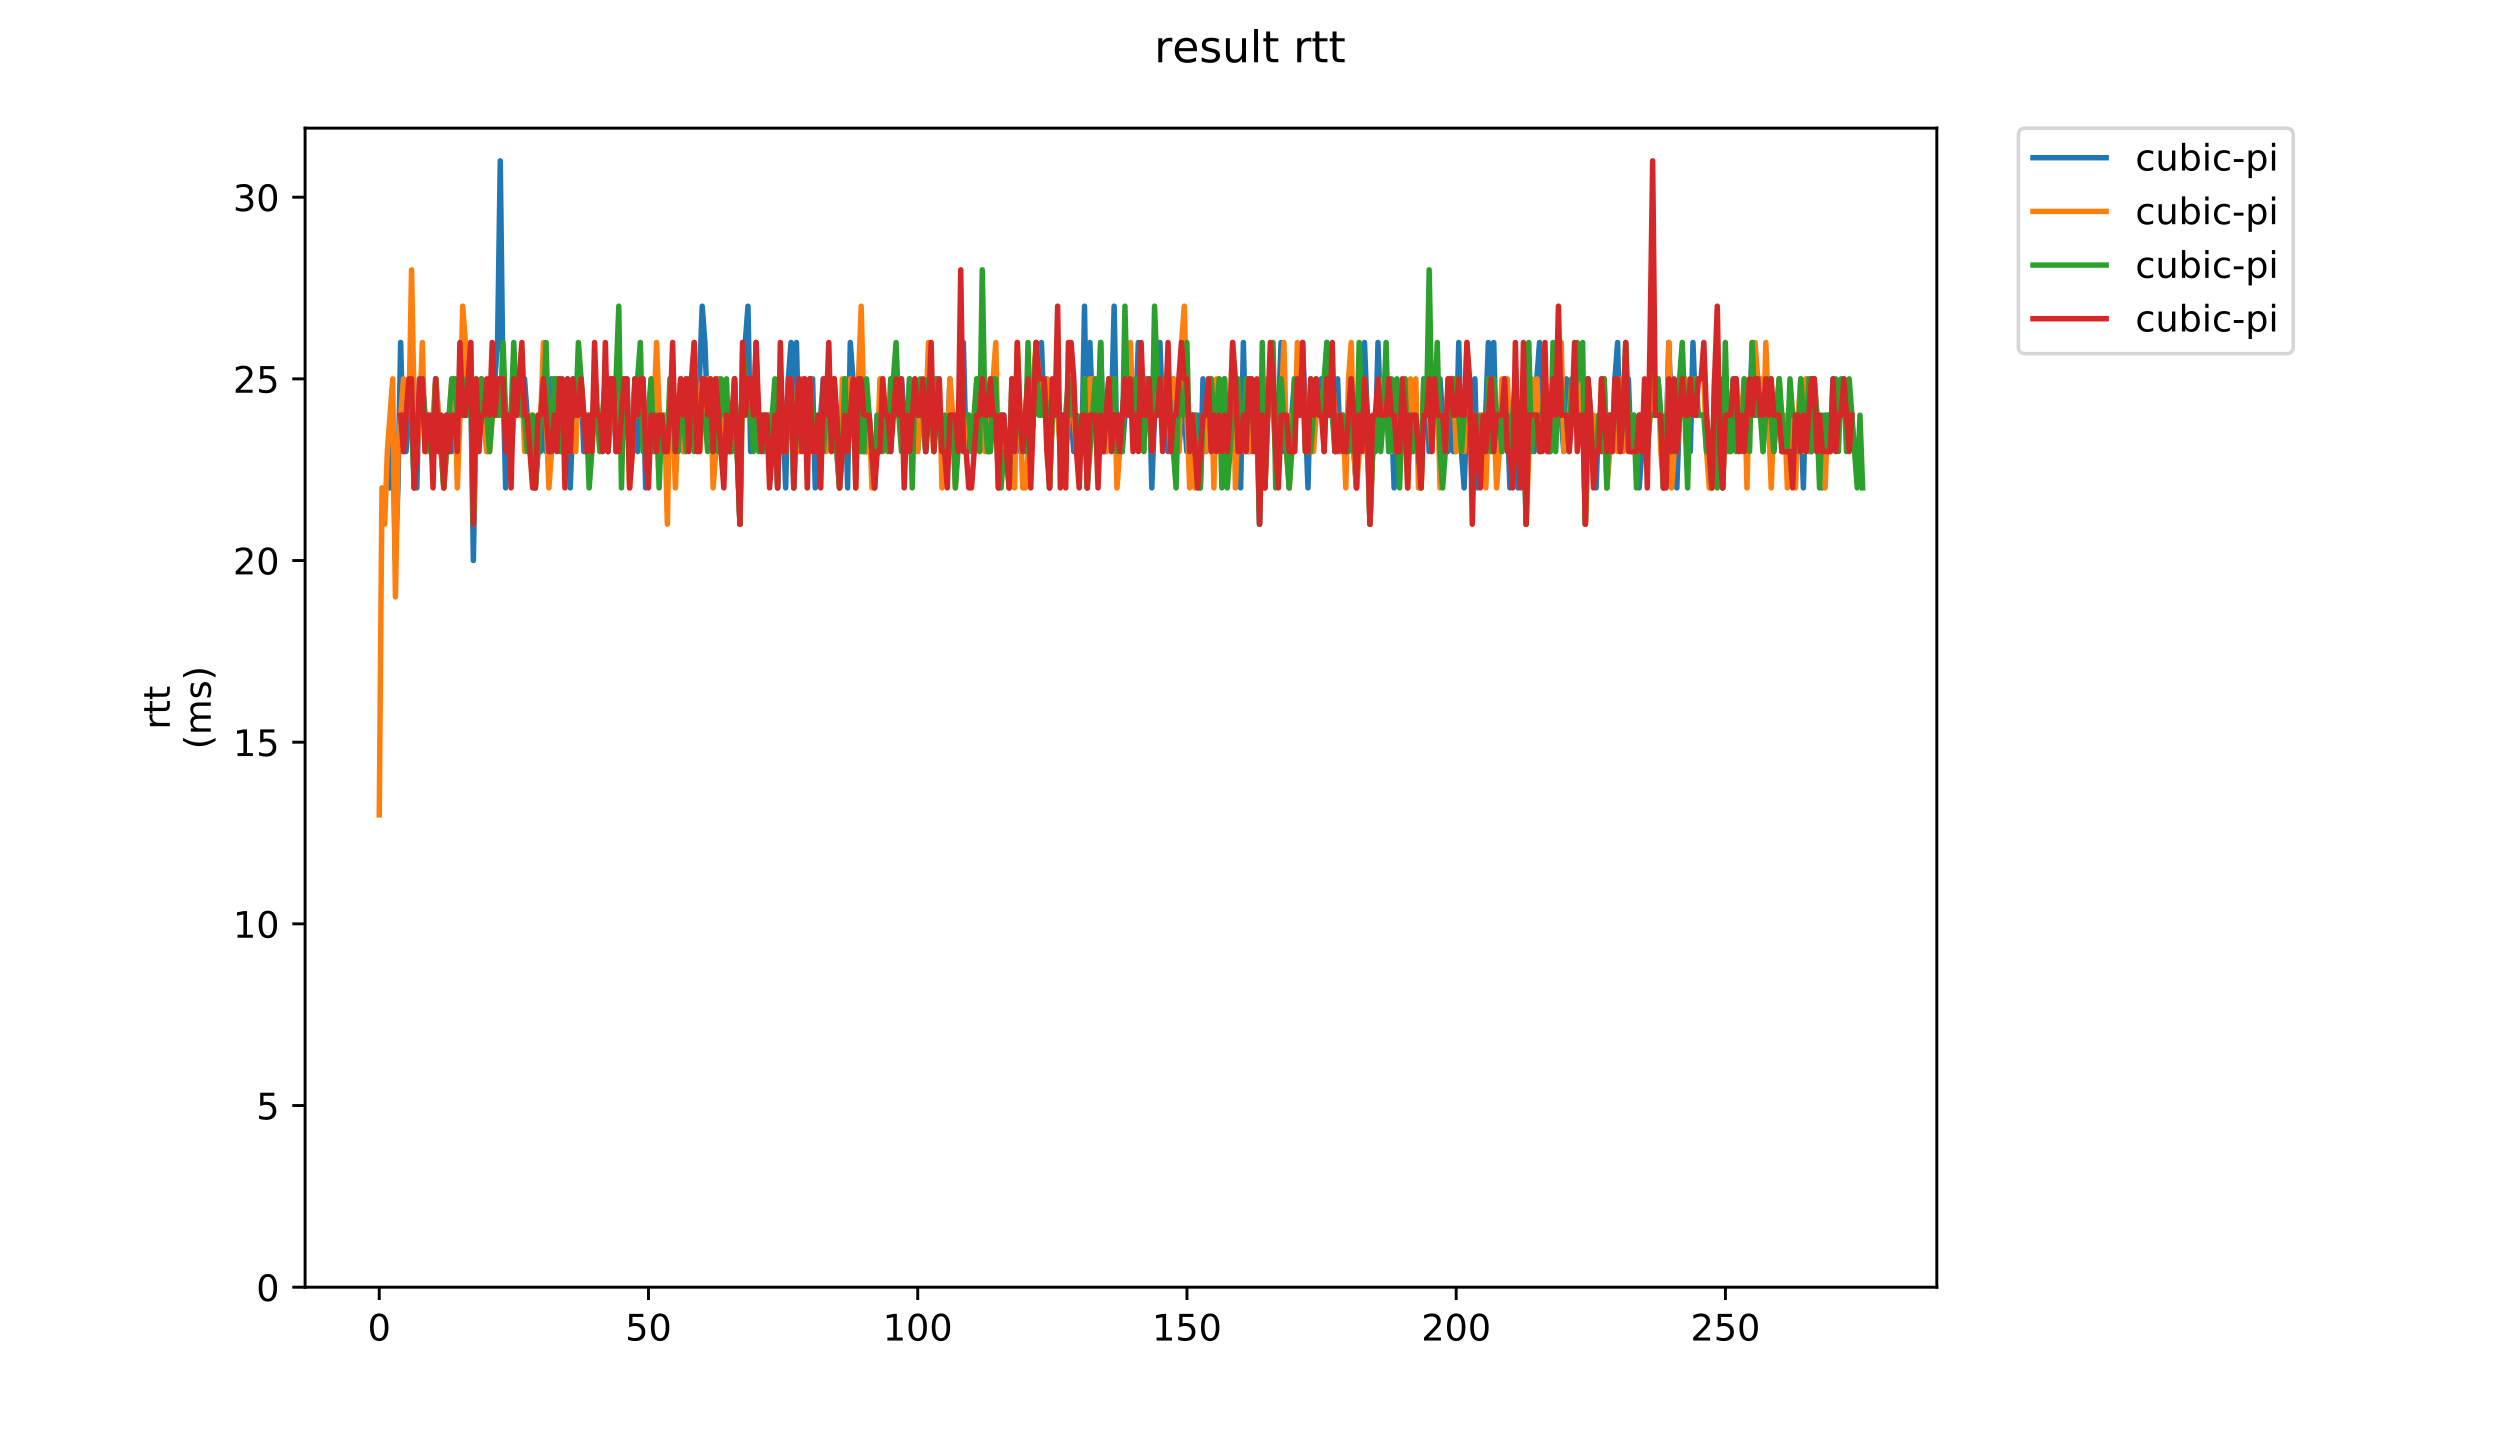 <?xml version="1.0" encoding="utf-8" standalone="no"?>
<!DOCTYPE svg PUBLIC "-//W3C//DTD SVG 1.1//EN"
  "http://www.w3.org/Graphics/SVG/1.1/DTD/svg11.dtd">
<!-- Created with matplotlib (https://matplotlib.org/) -->
<svg height="396pt" version="1.1" viewBox="0 0 684 396" width="684pt" xmlns="http://www.w3.org/2000/svg" xmlns:xlink="http://www.w3.org/1999/xlink">
 <defs>
  <style type="text/css">
*{stroke-linecap:butt;stroke-linejoin:round;}
  </style>
 </defs>
 <g id="figure_1">
  <g id="patch_1">
   <path d="M 0 396 
L 684 396 
L 684 0 
L 0 0 
z
" style="fill:#ffffff;"/>
  </g>
  <g id="axes_1">
   <g id="patch_2">
    <path d="M 83.472 352.174 
L 529.913 352.174 
L 529.913 35.062 
L 83.472 35.062 
z
" style="fill:#ffffff;"/>
   </g>
   <g id="matplotlib.axis_1">
    <g id="xtick_1">
     <g id="line2d_1">
      <defs>
       <path d="M 0 0 
L 0 3.5 
" id="m379213670c" style="stroke:#000000;stroke-width:0.8;"/>
      </defs>
      <g>
       <use style="stroke:#000000;stroke-width:0.8;" x="103.762" xlink:href="#m379213670c" y="352.174"/>
      </g>
     </g>
     <g id="text_1">
      <!-- 0 -->
      <defs>
       <path d="M 31.781 66.406 
Q 24.172 66.406 20.328 58.906 
Q 16.5 51.422 16.5 36.375 
Q 16.5 21.391 20.328 13.891 
Q 24.172 6.391 31.781 6.391 
Q 39.453 6.391 43.281 13.891 
Q 47.125 21.391 47.125 36.375 
Q 47.125 51.422 43.281 58.906 
Q 39.453 66.406 31.781 66.406 
z
M 31.781 74.219 
Q 44.047 74.219 50.516 64.516 
Q 56.984 54.828 56.984 36.375 
Q 56.984 17.969 50.516 8.266 
Q 44.047 -1.422 31.781 -1.422 
Q 19.531 -1.422 13.062 8.266 
Q 6.594 17.969 6.594 36.375 
Q 6.594 54.828 13.062 64.516 
Q 19.531 74.219 31.781 74.219 
z
" id="DejaVuSans-48"/>
      </defs>
      <g transform="translate(100.581 366.773)scale(0.1 -0.1)">
       <use xlink:href="#DejaVuSans-48"/>
      </g>
     </g>
    </g>
    <g id="xtick_2">
     <g id="line2d_2">
      <g>
       <use style="stroke:#000000;stroke-width:0.8;" x="177.425" xlink:href="#m379213670c" y="352.174"/>
      </g>
     </g>
     <g id="text_2">
      <!-- 50 -->
      <defs>
       <path d="M 10.797 72.906 
L 49.516 72.906 
L 49.516 64.594 
L 19.828 64.594 
L 19.828 46.734 
Q 21.969 47.469 24.109 47.828 
Q 26.266 48.188 28.422 48.188 
Q 40.625 48.188 47.75 41.5 
Q 54.891 34.812 54.891 23.391 
Q 54.891 11.625 47.562 5.094 
Q 40.234 -1.422 26.906 -1.422 
Q 22.312 -1.422 17.547 -0.641 
Q 12.797 0.141 7.719 1.703 
L 7.719 11.625 
Q 12.109 9.234 16.797 8.062 
Q 21.484 6.891 26.703 6.891 
Q 35.156 6.891 40.078 11.328 
Q 45.016 15.766 45.016 23.391 
Q 45.016 31 40.078 35.438 
Q 35.156 39.891 26.703 39.891 
Q 22.75 39.891 18.812 39.016 
Q 14.891 38.141 10.797 36.281 
z
" id="DejaVuSans-53"/>
      </defs>
      <g transform="translate(171.063 366.773)scale(0.1 -0.1)">
       <use xlink:href="#DejaVuSans-53"/>
       <use x="63.623" xlink:href="#DejaVuSans-48"/>
      </g>
     </g>
    </g>
    <g id="xtick_3">
     <g id="line2d_3">
      <g>
       <use style="stroke:#000000;stroke-width:0.8;" x="251.088" xlink:href="#m379213670c" y="352.174"/>
      </g>
     </g>
     <g id="text_3">
      <!-- 100 -->
      <defs>
       <path d="M 12.406 8.297 
L 28.516 8.297 
L 28.516 63.922 
L 10.984 60.406 
L 10.984 69.391 
L 28.422 72.906 
L 38.281 72.906 
L 38.281 8.297 
L 54.391 8.297 
L 54.391 0 
L 12.406 0 
z
" id="DejaVuSans-49"/>
      </defs>
      <g transform="translate(241.544 366.773)scale(0.1 -0.1)">
       <use xlink:href="#DejaVuSans-49"/>
       <use x="63.623" xlink:href="#DejaVuSans-48"/>
       <use x="127.246" xlink:href="#DejaVuSans-48"/>
      </g>
     </g>
    </g>
    <g id="xtick_4">
     <g id="line2d_4">
      <g>
       <use style="stroke:#000000;stroke-width:0.8;" x="324.751" xlink:href="#m379213670c" y="352.174"/>
      </g>
     </g>
     <g id="text_4">
      <!-- 150 -->
      <g transform="translate(315.207 366.773)scale(0.1 -0.1)">
       <use xlink:href="#DejaVuSans-49"/>
       <use x="63.623" xlink:href="#DejaVuSans-53"/>
       <use x="127.246" xlink:href="#DejaVuSans-48"/>
      </g>
     </g>
    </g>
    <g id="xtick_5">
     <g id="line2d_5">
      <g>
       <use style="stroke:#000000;stroke-width:0.8;" x="398.414" xlink:href="#m379213670c" y="352.174"/>
      </g>
     </g>
     <g id="text_5">
      <!-- 200 -->
      <defs>
       <path d="M 19.188 8.297 
L 53.609 8.297 
L 53.609 0 
L 7.328 0 
L 7.328 8.297 
Q 12.938 14.109 22.625 23.891 
Q 32.328 33.688 34.812 36.531 
Q 39.547 41.844 41.422 45.531 
Q 43.312 49.219 43.312 52.781 
Q 43.312 58.594 39.234 62.25 
Q 35.156 65.922 28.609 65.922 
Q 23.969 65.922 18.812 64.312 
Q 13.672 62.703 7.812 59.422 
L 7.812 69.391 
Q 13.766 71.781 18.938 73 
Q 24.125 74.219 28.422 74.219 
Q 39.75 74.219 46.484 68.547 
Q 53.219 62.891 53.219 53.422 
Q 53.219 48.922 51.531 44.891 
Q 49.859 40.875 45.406 35.406 
Q 44.188 33.984 37.641 27.219 
Q 31.109 20.453 19.188 8.297 
z
" id="DejaVuSans-50"/>
      </defs>
      <g transform="translate(388.87 366.773)scale(0.1 -0.1)">
       <use xlink:href="#DejaVuSans-50"/>
       <use x="63.623" xlink:href="#DejaVuSans-48"/>
       <use x="127.246" xlink:href="#DejaVuSans-48"/>
      </g>
     </g>
    </g>
    <g id="xtick_6">
     <g id="line2d_6">
      <g>
       <use style="stroke:#000000;stroke-width:0.8;" x="472.077" xlink:href="#m379213670c" y="352.174"/>
      </g>
     </g>
     <g id="text_6">
      <!-- 250 -->
      <g transform="translate(462.533 366.773)scale(0.1 -0.1)">
       <use xlink:href="#DejaVuSans-50"/>
       <use x="63.623" xlink:href="#DejaVuSans-53"/>
       <use x="127.246" xlink:href="#DejaVuSans-48"/>
      </g>
     </g>
    </g>
   </g>
   <g id="matplotlib.axis_2">
    <g id="ytick_1">
     <g id="line2d_7">
      <defs>
       <path d="M 0 0 
L -3.5 0 
" id="m21766c48c1" style="stroke:#000000;stroke-width:0.8;"/>
      </defs>
      <g>
       <use style="stroke:#000000;stroke-width:0.8;" x="83.472" xlink:href="#m21766c48c1" y="352.174"/>
      </g>
     </g>
     <g id="text_7">
      <!-- 0 -->
      <g transform="translate(70.11 355.973)scale(0.1 -0.1)">
       <use xlink:href="#DejaVuSans-48"/>
      </g>
     </g>
    </g>
    <g id="ytick_2">
     <g id="line2d_8">
      <g>
       <use style="stroke:#000000;stroke-width:0.8;" x="83.472" xlink:href="#m21766c48c1" y="302.47"/>
      </g>
     </g>
     <g id="text_8">
      <!-- 5 -->
      <g transform="translate(70.11 306.269)scale(0.1 -0.1)">
       <use xlink:href="#DejaVuSans-53"/>
      </g>
     </g>
    </g>
    <g id="ytick_3">
     <g id="line2d_9">
      <g>
       <use style="stroke:#000000;stroke-width:0.8;" x="83.472" xlink:href="#m21766c48c1" y="252.766"/>
      </g>
     </g>
     <g id="text_9">
      <!-- 10 -->
      <g transform="translate(63.747 256.565)scale(0.1 -0.1)">
       <use xlink:href="#DejaVuSans-49"/>
       <use x="63.623" xlink:href="#DejaVuSans-48"/>
      </g>
     </g>
    </g>
    <g id="ytick_4">
     <g id="line2d_10">
      <g>
       <use style="stroke:#000000;stroke-width:0.8;" x="83.472" xlink:href="#m21766c48c1" y="203.062"/>
      </g>
     </g>
     <g id="text_10">
      <!-- 15 -->
      <g transform="translate(63.747 206.861)scale(0.1 -0.1)">
       <use xlink:href="#DejaVuSans-49"/>
       <use x="63.623" xlink:href="#DejaVuSans-53"/>
      </g>
     </g>
    </g>
    <g id="ytick_5">
     <g id="line2d_11">
      <g>
       <use style="stroke:#000000;stroke-width:0.8;" x="83.472" xlink:href="#m21766c48c1" y="153.358"/>
      </g>
     </g>
     <g id="text_11">
      <!-- 20 -->
      <g transform="translate(63.747 157.157)scale(0.1 -0.1)">
       <use xlink:href="#DejaVuSans-50"/>
       <use x="63.623" xlink:href="#DejaVuSans-48"/>
      </g>
     </g>
    </g>
    <g id="ytick_6">
     <g id="line2d_12">
      <g>
       <use style="stroke:#000000;stroke-width:0.8;" x="83.472" xlink:href="#m21766c48c1" y="103.654"/>
      </g>
     </g>
     <g id="text_12">
      <!-- 25 -->
      <g transform="translate(63.747 107.453)scale(0.1 -0.1)">
       <use xlink:href="#DejaVuSans-50"/>
       <use x="63.623" xlink:href="#DejaVuSans-53"/>
      </g>
     </g>
    </g>
    <g id="ytick_7">
     <g id="line2d_13">
      <g>
       <use style="stroke:#000000;stroke-width:0.8;" x="83.472" xlink:href="#m21766c48c1" y="53.95"/>
      </g>
     </g>
     <g id="text_13">
      <!-- 30 -->
      <defs>
       <path d="M 40.578 39.312 
Q 47.656 37.797 51.625 33 
Q 55.609 28.219 55.609 21.188 
Q 55.609 10.406 48.188 4.484 
Q 40.766 -1.422 27.094 -1.422 
Q 22.516 -1.422 17.656 -0.516 
Q 12.797 0.391 7.625 2.203 
L 7.625 11.719 
Q 11.719 9.328 16.594 8.109 
Q 21.484 6.891 26.812 6.891 
Q 36.078 6.891 40.938 10.547 
Q 45.797 14.203 45.797 21.188 
Q 45.797 27.641 41.281 31.266 
Q 36.766 34.906 28.719 34.906 
L 20.219 34.906 
L 20.219 43.016 
L 29.109 43.016 
Q 36.375 43.016 40.234 45.922 
Q 44.094 48.828 44.094 54.297 
Q 44.094 59.906 40.109 62.906 
Q 36.141 65.922 28.719 65.922 
Q 24.656 65.922 20.016 65.031 
Q 15.375 64.156 9.812 62.312 
L 9.812 71.094 
Q 15.438 72.656 20.344 73.438 
Q 25.25 74.219 29.594 74.219 
Q 40.828 74.219 47.359 69.109 
Q 53.906 64.016 53.906 55.328 
Q 53.906 49.266 50.438 45.094 
Q 46.969 40.922 40.578 39.312 
z
" id="DejaVuSans-51"/>
      </defs>
      <g transform="translate(63.747 57.749)scale(0.1 -0.1)">
       <use xlink:href="#DejaVuSans-51"/>
       <use x="63.623" xlink:href="#DejaVuSans-48"/>
      </g>
     </g>
    </g>
    <g id="text_14">
     <!-- rtt -->
     <defs>
      <path d="M 41.109 46.297 
Q 39.594 47.172 37.812 47.578 
Q 36.031 48 33.891 48 
Q 26.266 48 22.188 43.047 
Q 18.109 38.094 18.109 28.812 
L 18.109 0 
L 9.078 0 
L 9.078 54.688 
L 18.109 54.688 
L 18.109 46.188 
Q 20.953 51.172 25.484 53.578 
Q 30.031 56 36.531 56 
Q 37.453 56 38.578 55.875 
Q 39.703 55.766 41.062 55.516 
z
" id="DejaVuSans-114"/>
      <path d="M 18.312 70.219 
L 18.312 54.688 
L 36.812 54.688 
L 36.812 47.703 
L 18.312 47.703 
L 18.312 18.016 
Q 18.312 11.328 20.141 9.422 
Q 21.969 7.516 27.594 7.516 
L 36.812 7.516 
L 36.812 0 
L 27.594 0 
Q 17.188 0 13.234 3.875 
Q 9.281 7.766 9.281 18.016 
L 9.281 47.703 
L 2.688 47.703 
L 2.688 54.688 
L 9.281 54.688 
L 9.281 70.219 
z
" id="DejaVuSans-116"/>
     </defs>
     <g transform="translate(46.47 199.594)rotate(-90)scale(0.1 -0.1)">
      <use xlink:href="#DejaVuSans-114"/>
      <use x="41.113" xlink:href="#DejaVuSans-116"/>
      <use x="80.322" xlink:href="#DejaVuSans-116"/>
     </g>
     <!-- (ms) -->
     <defs>
      <path d="M 31 75.875 
Q 24.469 64.656 21.281 53.656 
Q 18.109 42.672 18.109 31.391 
Q 18.109 20.125 21.312 9.062 
Q 24.516 -2 31 -13.188 
L 23.188 -13.188 
Q 15.875 -1.703 12.234 9.375 
Q 8.594 20.453 8.594 31.391 
Q 8.594 42.281 12.203 53.312 
Q 15.828 64.359 23.188 75.875 
z
" id="DejaVuSans-40"/>
      <path d="M 52 44.188 
Q 55.375 50.25 60.062 53.125 
Q 64.75 56 71.094 56 
Q 79.641 56 84.281 50.016 
Q 88.922 44.047 88.922 33.016 
L 88.922 0 
L 79.891 0 
L 79.891 32.719 
Q 79.891 40.578 77.094 44.375 
Q 74.312 48.188 68.609 48.188 
Q 61.625 48.188 57.562 43.547 
Q 53.516 38.922 53.516 30.906 
L 53.516 0 
L 44.484 0 
L 44.484 32.719 
Q 44.484 40.625 41.703 44.406 
Q 38.922 48.188 33.109 48.188 
Q 26.219 48.188 22.156 43.531 
Q 18.109 38.875 18.109 30.906 
L 18.109 0 
L 9.078 0 
L 9.078 54.688 
L 18.109 54.688 
L 18.109 46.188 
Q 21.188 51.219 25.484 53.609 
Q 29.781 56 35.688 56 
Q 41.656 56 45.828 52.969 
Q 50 49.953 52 44.188 
z
" id="DejaVuSans-109"/>
      <path d="M 44.281 53.078 
L 44.281 44.578 
Q 40.484 46.531 36.375 47.5 
Q 32.281 48.484 27.875 48.484 
Q 21.188 48.484 17.844 46.438 
Q 14.5 44.391 14.5 40.281 
Q 14.5 37.156 16.891 35.375 
Q 19.281 33.594 26.516 31.984 
L 29.594 31.297 
Q 39.156 29.25 43.188 25.516 
Q 47.219 21.781 47.219 15.094 
Q 47.219 7.469 41.188 3.016 
Q 35.156 -1.422 24.609 -1.422 
Q 20.219 -1.422 15.453 -0.562 
Q 10.688 0.297 5.422 2 
L 5.422 11.281 
Q 10.406 8.688 15.234 7.391 
Q 20.062 6.109 24.812 6.109 
Q 31.156 6.109 34.562 8.281 
Q 37.984 10.453 37.984 14.406 
Q 37.984 18.062 35.516 20.016 
Q 33.062 21.969 24.703 23.781 
L 21.578 24.516 
Q 13.234 26.266 9.516 29.906 
Q 5.812 33.547 5.812 39.891 
Q 5.812 47.609 11.281 51.797 
Q 16.75 56 26.812 56 
Q 31.781 56 36.172 55.266 
Q 40.578 54.547 44.281 53.078 
z
" id="DejaVuSans-115"/>
      <path d="M 8.016 75.875 
L 15.828 75.875 
Q 23.141 64.359 26.781 53.312 
Q 30.422 42.281 30.422 31.391 
Q 30.422 20.453 26.781 9.375 
Q 23.141 -1.703 15.828 -13.188 
L 8.016 -13.188 
Q 14.5 -2 17.703 9.062 
Q 20.906 20.125 20.906 31.391 
Q 20.906 42.672 17.703 53.656 
Q 14.5 64.656 8.016 75.875 
z
" id="DejaVuSans-41"/>
     </defs>
     <g transform="translate(57.668 204.995)rotate(-90)scale(0.1 -0.1)">
      <use xlink:href="#DejaVuSans-40"/>
      <use x="39.014" xlink:href="#DejaVuSans-109"/>
      <use x="136.426" xlink:href="#DejaVuSans-115"/>
      <use x="188.525" xlink:href="#DejaVuSans-41"/>
     </g>
    </g>
   </g>
   <g id="line2d_14">
    <path clip-path="url(#p7c3bba9306)" d="M 106.672 133.476 
L 107.408 113.595 
L 108.145 153.358 
L 108.882 133.476 
L 109.618 93.713 
L 110.355 123.536 
L 111.092 123.536 
L 112.565 103.654 
L 113.302 133.476 
L 114.038 133.476 
L 114.775 103.654 
L 115.511 103.654 
L 116.248 113.595 
L 116.985 113.595 
L 117.721 123.536 
L 118.458 123.536 
L 119.195 103.654 
L 119.931 113.595 
L 120.668 113.595 
L 121.404 133.476 
L 122.141 113.595 
L 122.878 123.536 
L 123.614 123.536 
L 124.351 103.654 
L 125.088 123.536 
L 125.824 113.595 
L 126.561 93.713 
L 127.297 113.595 
L 128.034 103.654 
L 128.771 103.654 
L 129.507 153.358 
L 130.244 113.595 
L 130.981 113.595 
L 131.717 103.654 
L 133.191 123.536 
L 133.927 103.654 
L 135.4 103.654 
L 136.137 93.713 
L 136.874 44.009 
L 137.61 103.654 
L 138.347 133.476 
L 139.084 113.595 
L 139.82 123.536 
L 140.557 113.595 
L 141.293 113.595 
L 142.03 103.654 
L 142.767 113.595 
L 143.503 103.654 
L 144.977 123.536 
L 145.713 123.536 
L 146.45 133.476 
L 147.186 123.536 
L 147.923 123.536 
L 148.66 113.595 
L 149.396 123.536 
L 150.87 103.654 
L 151.606 113.595 
L 152.343 103.654 
L 153.08 103.654 
L 153.816 113.595 
L 154.553 113.595 
L 155.289 103.654 
L 156.026 133.476 
L 156.763 113.595 
L 157.499 113.595 
L 158.236 103.654 
L 158.973 103.654 
L 159.709 123.536 
L 160.446 123.536 
L 161.182 113.595 
L 164.129 113.595 
L 164.866 123.536 
L 165.602 103.654 
L 166.339 123.536 
L 167.812 103.654 
L 168.549 123.536 
L 170.022 103.654 
L 170.759 113.595 
L 171.495 103.654 
L 172.232 123.536 
L 172.969 123.536 
L 173.705 103.654 
L 174.442 123.536 
L 175.178 103.654 
L 175.915 103.654 
L 176.652 133.476 
L 177.388 113.595 
L 178.125 113.595 
L 178.862 123.536 
L 179.598 103.654 
L 181.071 123.536 
L 181.808 113.595 
L 182.545 123.536 
L 183.281 113.595 
L 184.018 113.595 
L 184.755 123.536 
L 185.491 123.536 
L 186.228 103.654 
L 186.965 123.536 
L 187.701 103.654 
L 188.438 113.595 
L 189.911 113.595 
L 190.648 103.654 
L 191.384 103.654 
L 192.121 83.772 
L 192.858 93.713 
L 193.594 113.595 
L 194.331 113.595 
L 195.067 123.536 
L 196.541 103.654 
L 198.014 123.536 
L 198.751 113.595 
L 199.487 123.536 
L 200.224 123.536 
L 200.96 103.654 
L 202.434 143.417 
L 203.17 103.654 
L 204.644 83.772 
L 205.38 123.536 
L 206.117 113.595 
L 208.327 113.595 
L 209.063 123.536 
L 209.8 113.595 
L 210.537 113.595 
L 211.273 123.536 
L 212.01 113.595 
L 212.747 133.476 
L 213.483 103.654 
L 214.22 113.595 
L 214.956 133.476 
L 215.693 103.654 
L 216.43 93.713 
L 217.166 133.476 
L 217.903 93.713 
L 218.64 123.536 
L 220.113 103.654 
L 220.849 123.536 
L 221.586 103.654 
L 222.323 103.654 
L 223.059 133.476 
L 225.269 103.654 
L 226.006 113.595 
L 226.743 103.654 
L 227.479 113.595 
L 228.216 103.654 
L 228.952 123.536 
L 229.689 133.476 
L 230.426 113.595 
L 231.162 103.654 
L 231.899 133.476 
L 232.636 93.713 
L 233.372 103.654 
L 234.109 123.536 
L 234.845 123.536 
L 235.582 103.654 
L 236.319 123.536 
L 238.529 123.536 
L 239.265 133.476 
L 240.002 113.595 
L 240.738 123.536 
L 241.475 113.595 
L 242.948 113.595 
L 243.685 123.536 
L 244.422 103.654 
L 246.632 103.654 
L 248.105 123.536 
L 248.841 103.654 
L 249.578 113.595 
L 250.315 113.595 
L 251.051 123.536 
L 251.788 113.595 
L 252.525 113.595 
L 253.261 123.536 
L 253.998 113.595 
L 255.471 113.595 
L 256.208 103.654 
L 257.681 123.536 
L 259.154 123.536 
L 259.891 103.654 
L 260.628 123.536 
L 261.364 113.595 
L 262.101 123.536 
L 262.837 113.595 
L 263.574 93.713 
L 264.311 123.536 
L 265.047 113.595 
L 265.784 123.536 
L 266.521 123.536 
L 267.257 103.654 
L 267.994 113.595 
L 269.467 113.595 
L 270.204 123.536 
L 270.94 123.536 
L 272.414 103.654 
L 273.15 123.536 
L 273.887 113.595 
L 274.623 113.595 
L 276.097 133.476 
L 276.833 113.595 
L 278.307 113.595 
L 279.043 123.536 
L 279.78 113.595 
L 280.517 113.595 
L 281.253 103.654 
L 281.99 123.536 
L 283.463 103.654 
L 284.2 103.654 
L 284.936 93.713 
L 285.673 113.595 
L 286.41 103.654 
L 287.146 133.476 
L 287.883 113.595 
L 288.619 113.595 
L 289.356 103.654 
L 290.093 123.536 
L 290.829 113.595 
L 291.566 123.536 
L 292.303 113.595 
L 293.039 113.595 
L 293.776 123.536 
L 294.512 113.595 
L 295.249 123.536 
L 295.986 123.536 
L 296.722 83.772 
L 297.459 133.476 
L 298.196 93.713 
L 298.932 113.595 
L 300.406 113.595 
L 301.142 93.713 
L 301.879 123.536 
L 302.615 123.536 
L 303.352 113.595 
L 304.089 113.595 
L 304.825 83.772 
L 305.562 123.536 
L 306.299 113.595 
L 307.035 123.536 
L 307.772 113.595 
L 308.508 113.595 
L 309.245 103.654 
L 309.982 113.595 
L 310.718 113.595 
L 311.455 93.713 
L 312.192 103.654 
L 312.928 103.654 
L 313.665 113.595 
L 314.401 103.654 
L 315.138 133.476 
L 315.875 113.595 
L 317.348 93.713 
L 318.085 113.595 
L 318.821 103.654 
L 319.558 123.536 
L 321.031 103.654 
L 322.504 123.536 
L 323.241 113.595 
L 323.978 113.595 
L 324.714 123.536 
L 325.451 113.595 
L 326.188 123.536 
L 326.924 113.595 
L 327.661 113.595 
L 328.397 133.476 
L 329.134 103.654 
L 329.871 123.536 
L 331.344 103.654 
L 332.081 123.536 
L 332.817 123.536 
L 333.554 113.595 
L 334.29 123.536 
L 335.027 103.654 
L 335.764 123.536 
L 336.5 113.595 
L 338.71 113.595 
L 339.447 133.476 
L 340.184 93.713 
L 340.92 123.536 
L 342.393 123.536 
L 343.13 113.595 
L 343.867 113.595 
L 344.603 143.417 
L 345.34 103.654 
L 346.077 133.476 
L 346.813 103.654 
L 347.55 113.595 
L 348.286 103.654 
L 349.023 123.536 
L 349.76 113.595 
L 350.496 93.713 
L 351.233 123.536 
L 351.97 113.595 
L 352.706 133.476 
L 353.443 113.595 
L 354.18 103.654 
L 354.916 113.595 
L 356.389 93.713 
L 357.863 133.476 
L 358.599 103.654 
L 359.336 113.595 
L 360.809 113.595 
L 361.546 103.654 
L 362.282 123.536 
L 363.019 93.713 
L 363.756 113.595 
L 364.492 103.654 
L 365.229 123.536 
L 365.966 103.654 
L 366.702 123.536 
L 367.439 113.595 
L 368.175 123.536 
L 368.912 123.536 
L 369.649 103.654 
L 370.385 123.536 
L 371.122 133.476 
L 371.859 103.654 
L 372.595 113.595 
L 373.332 93.713 
L 374.069 113.595 
L 374.805 143.417 
L 375.542 123.536 
L 376.278 123.536 
L 377.015 93.713 
L 377.752 113.595 
L 378.488 113.595 
L 379.225 103.654 
L 379.962 123.536 
L 380.698 113.595 
L 381.435 133.476 
L 382.171 113.595 
L 382.908 123.536 
L 383.645 113.595 
L 384.381 113.595 
L 385.118 123.536 
L 385.855 113.595 
L 387.328 113.595 
L 388.801 133.476 
L 389.538 103.654 
L 390.274 103.654 
L 391.011 123.536 
L 391.748 113.595 
L 393.221 113.595 
L 393.958 103.654 
L 394.694 113.595 
L 395.431 113.595 
L 396.167 123.536 
L 396.904 103.654 
L 397.641 123.536 
L 398.377 123.536 
L 399.114 93.713 
L 399.851 123.536 
L 400.587 133.476 
L 401.324 113.595 
L 402.06 103.654 
L 402.797 123.536 
L 403.534 103.654 
L 404.27 133.476 
L 405.007 113.595 
L 405.744 123.536 
L 406.48 113.595 
L 407.217 93.713 
L 407.953 123.536 
L 408.69 93.713 
L 409.427 123.536 
L 410.163 113.595 
L 410.9 123.536 
L 411.637 103.654 
L 412.373 113.595 
L 413.11 133.476 
L 414.583 113.595 
L 415.32 133.476 
L 416.056 123.536 
L 416.793 103.654 
L 417.53 143.417 
L 418.266 113.595 
L 419.003 113.595 
L 419.74 123.536 
L 420.476 103.654 
L 421.213 93.713 
L 421.949 113.595 
L 422.686 103.654 
L 424.159 123.536 
L 425.633 103.654 
L 426.369 113.595 
L 427.106 113.595 
L 427.843 123.536 
L 428.579 103.654 
L 429.316 113.595 
L 430.052 113.595 
L 430.789 103.654 
L 431.526 103.654 
L 432.262 113.595 
L 432.999 103.654 
L 433.736 143.417 
L 434.472 103.654 
L 436.682 133.476 
L 437.419 113.595 
L 438.155 123.536 
L 438.892 103.654 
L 439.629 133.476 
L 440.365 113.595 
L 441.102 123.536 
L 441.838 103.654 
L 442.575 93.713 
L 443.312 123.536 
L 444.048 113.595 
L 444.785 113.595 
L 445.522 103.654 
L 446.258 123.536 
L 446.995 113.595 
L 448.468 133.476 
L 449.941 113.595 
L 451.415 113.595 
L 452.151 103.654 
L 452.888 113.595 
L 453.625 103.654 
L 454.361 113.595 
L 455.098 133.476 
L 455.834 123.536 
L 456.571 93.713 
L 457.308 113.595 
L 458.044 113.595 
L 458.781 133.476 
L 459.518 113.595 
L 460.254 103.654 
L 460.991 103.654 
L 461.727 123.536 
L 462.464 123.536 
L 463.201 93.713 
L 463.937 113.595 
L 466.884 113.595 
L 468.357 133.476 
L 469.094 113.595 
L 469.83 123.536 
L 470.567 103.654 
L 471.304 133.476 
L 472.04 113.595 
L 473.514 113.595 
L 474.25 103.654 
L 474.987 103.654 
L 475.723 123.536 
L 476.46 113.595 
L 477.197 123.536 
L 477.933 113.595 
L 478.67 113.595 
L 479.407 93.713 
L 480.143 113.595 
L 480.88 113.595 
L 481.616 103.654 
L 482.353 113.595 
L 483.09 103.654 
L 483.826 113.595 
L 484.563 103.654 
L 485.3 123.536 
L 486.773 103.654 
L 487.51 123.536 
L 488.983 123.536 
L 489.719 113.595 
L 490.456 123.536 
L 491.193 113.595 
L 491.929 123.536 
L 492.666 113.595 
L 493.403 133.476 
L 494.139 103.654 
L 494.876 123.536 
L 495.612 103.654 
L 496.349 103.654 
L 497.086 123.536 
L 497.822 113.595 
L 498.559 133.476 
L 499.296 113.595 
L 500.032 113.595 
L 500.769 123.536 
L 501.505 103.654 
L 502.242 113.595 
L 503.715 113.595 
L 503.715 113.595 
" style="fill:none;stroke:#1f77b4;stroke-linecap:square;stroke-width:1.5;"/>
   </g>
   <g id="line2d_15">
    <path clip-path="url(#p7c3bba9306)" d="M 103.765 222.944 
L 104.502 133.476 
L 105.238 143.417 
L 105.975 123.536 
L 107.448 103.654 
L 108.185 163.299 
L 108.922 123.536 
L 110.395 103.654 
L 111.131 113.595 
L 111.868 113.595 
L 112.605 73.832 
L 113.341 113.595 
L 114.078 123.536 
L 114.815 113.595 
L 115.551 93.713 
L 116.288 123.536 
L 117.761 123.536 
L 119.234 103.654 
L 121.444 133.476 
L 123.654 103.654 
L 124.391 103.654 
L 125.127 133.476 
L 125.864 113.595 
L 126.601 83.772 
L 127.337 93.713 
L 128.074 113.595 
L 128.811 93.713 
L 129.547 143.417 
L 130.284 113.595 
L 131.02 123.536 
L 131.757 103.654 
L 133.23 123.536 
L 133.967 123.536 
L 135.44 103.654 
L 136.177 103.654 
L 136.913 113.595 
L 139.123 113.595 
L 139.86 123.536 
L 141.333 103.654 
L 142.07 113.595 
L 142.806 103.654 
L 143.543 123.536 
L 144.28 113.595 
L 145.753 113.595 
L 146.49 133.476 
L 147.226 113.595 
L 147.963 113.595 
L 148.7 93.713 
L 150.173 133.476 
L 150.909 123.536 
L 151.646 103.654 
L 153.119 103.654 
L 153.856 123.536 
L 154.593 113.595 
L 155.329 113.595 
L 156.066 123.536 
L 156.802 113.595 
L 157.539 123.536 
L 158.276 103.654 
L 159.012 113.595 
L 160.486 113.595 
L 161.222 123.536 
L 161.959 123.536 
L 162.695 113.595 
L 163.432 113.595 
L 164.169 123.536 
L 165.642 103.654 
L 166.379 123.536 
L 167.852 103.654 
L 168.589 103.654 
L 170.062 123.536 
L 171.535 103.654 
L 172.272 133.476 
L 173.008 123.536 
L 173.745 103.654 
L 174.482 113.595 
L 175.955 113.595 
L 176.691 123.536 
L 178.165 103.654 
L 178.901 113.595 
L 179.638 93.713 
L 180.375 113.595 
L 181.111 123.536 
L 181.848 113.595 
L 182.585 143.417 
L 183.321 103.654 
L 184.058 113.595 
L 184.794 133.476 
L 185.531 113.595 
L 186.268 103.654 
L 187.004 123.536 
L 187.741 123.536 
L 188.478 113.595 
L 189.214 113.595 
L 189.951 93.713 
L 190.687 113.595 
L 191.424 123.536 
L 192.897 103.654 
L 194.371 103.654 
L 195.107 133.476 
L 195.844 123.536 
L 196.58 103.654 
L 197.317 123.536 
L 198.054 113.595 
L 198.79 113.595 
L 199.527 123.536 
L 200.264 113.595 
L 201 113.595 
L 201.737 123.536 
L 202.474 143.417 
L 203.21 103.654 
L 203.947 103.654 
L 204.683 113.595 
L 207.63 113.595 
L 208.367 123.536 
L 209.103 113.595 
L 209.84 123.536 
L 210.576 113.595 
L 211.313 113.595 
L 212.05 123.536 
L 214.996 123.536 
L 216.469 103.654 
L 217.206 123.536 
L 217.943 113.595 
L 218.679 123.536 
L 219.416 103.654 
L 220.889 123.536 
L 221.626 103.654 
L 222.363 123.536 
L 224.572 123.536 
L 225.309 113.595 
L 226.046 123.536 
L 226.782 113.595 
L 227.519 113.595 
L 228.256 103.654 
L 228.992 123.536 
L 229.729 133.476 
L 230.465 103.654 
L 231.939 123.536 
L 232.675 103.654 
L 233.412 103.654 
L 234.149 133.476 
L 234.885 103.654 
L 235.622 83.772 
L 236.358 113.595 
L 237.095 123.536 
L 237.832 113.595 
L 238.568 133.476 
L 239.305 123.536 
L 240.042 123.536 
L 240.778 103.654 
L 241.515 103.654 
L 242.988 123.536 
L 243.725 103.654 
L 244.461 103.654 
L 245.198 113.595 
L 248.145 113.595 
L 248.881 123.536 
L 249.618 113.595 
L 250.354 113.595 
L 251.091 123.536 
L 251.828 113.595 
L 253.301 113.595 
L 254.038 93.713 
L 254.774 113.595 
L 255.511 123.536 
L 256.984 103.654 
L 257.721 133.476 
L 258.457 113.595 
L 259.194 123.536 
L 259.931 103.654 
L 260.667 113.595 
L 261.404 133.476 
L 262.141 113.595 
L 262.877 103.654 
L 263.614 123.536 
L 264.35 113.595 
L 265.087 113.595 
L 265.824 123.536 
L 267.297 103.654 
L 268.034 123.536 
L 268.77 113.595 
L 269.507 123.536 
L 270.98 103.654 
L 271.717 103.654 
L 272.453 93.713 
L 273.19 133.476 
L 273.927 113.595 
L 274.663 123.536 
L 275.4 123.536 
L 276.137 133.476 
L 276.873 103.654 
L 277.61 133.476 
L 278.346 93.713 
L 279.82 133.476 
L 280.556 133.476 
L 283.503 93.713 
L 284.976 113.595 
L 285.713 113.595 
L 286.449 103.654 
L 287.186 133.476 
L 287.923 113.595 
L 289.396 113.595 
L 290.132 123.536 
L 291.606 123.536 
L 293.079 103.654 
L 294.552 123.536 
L 296.026 123.536 
L 296.762 103.654 
L 297.499 133.476 
L 298.235 103.654 
L 299.709 103.654 
L 300.445 123.536 
L 301.182 113.595 
L 301.919 113.595 
L 302.655 123.536 
L 303.392 103.654 
L 304.128 123.536 
L 304.865 103.654 
L 305.602 133.476 
L 307.812 103.654 
L 308.548 103.654 
L 309.285 93.713 
L 310.021 113.595 
L 312.231 113.595 
L 312.968 123.536 
L 313.705 103.654 
L 315.178 123.536 
L 315.915 103.654 
L 316.651 103.654 
L 317.388 113.595 
L 318.124 113.595 
L 318.861 103.654 
L 320.334 123.536 
L 321.071 103.654 
L 321.808 123.536 
L 322.544 123.536 
L 323.281 93.713 
L 324.017 83.772 
L 324.754 113.595 
L 325.491 133.476 
L 326.227 113.595 
L 326.964 133.476 
L 327.701 123.536 
L 328.437 123.536 
L 329.174 113.595 
L 329.91 123.536 
L 330.647 103.654 
L 331.384 103.654 
L 332.12 133.476 
L 332.857 103.654 
L 333.594 103.654 
L 334.33 123.536 
L 335.067 113.595 
L 335.804 123.536 
L 336.54 113.595 
L 337.277 93.713 
L 338.013 133.476 
L 338.75 113.595 
L 339.487 113.595 
L 340.223 123.536 
L 340.96 113.595 
L 341.697 123.536 
L 342.433 113.595 
L 343.906 113.595 
L 344.643 133.476 
L 345.38 113.595 
L 346.116 133.476 
L 346.853 103.654 
L 347.59 113.595 
L 348.326 113.595 
L 349.063 123.536 
L 349.8 123.536 
L 350.536 113.595 
L 351.273 93.713 
L 352.009 123.536 
L 352.746 133.476 
L 353.483 113.595 
L 354.219 123.536 
L 354.956 93.713 
L 355.693 113.595 
L 356.429 103.654 
L 357.902 123.536 
L 359.376 123.536 
L 360.112 113.595 
L 361.586 113.595 
L 362.322 103.654 
L 363.059 113.595 
L 363.795 103.654 
L 364.532 103.654 
L 365.269 113.595 
L 366.005 113.595 
L 366.742 123.536 
L 367.479 113.595 
L 368.215 133.476 
L 368.952 103.654 
L 369.689 93.713 
L 370.425 123.536 
L 371.162 133.476 
L 372.635 113.595 
L 373.372 123.536 
L 374.108 123.536 
L 374.845 143.417 
L 375.582 123.536 
L 376.318 113.595 
L 377.791 113.595 
L 378.528 103.654 
L 379.265 113.595 
L 380.001 103.654 
L 380.738 123.536 
L 381.475 113.595 
L 382.211 123.536 
L 383.684 123.536 
L 384.421 103.654 
L 385.158 133.476 
L 385.894 103.654 
L 386.631 123.536 
L 387.368 103.654 
L 388.104 133.476 
L 388.841 133.476 
L 389.578 103.654 
L 390.314 113.595 
L 391.051 113.595 
L 391.787 123.536 
L 392.524 103.654 
L 393.261 103.654 
L 393.997 133.476 
L 394.734 113.595 
L 395.471 123.536 
L 396.207 103.654 
L 397.68 103.654 
L 398.417 123.536 
L 399.154 113.595 
L 399.89 113.595 
L 400.627 123.536 
L 401.364 93.713 
L 402.1 113.595 
L 402.837 123.536 
L 403.573 113.595 
L 404.31 123.536 
L 405.047 113.595 
L 406.52 133.476 
L 407.257 113.595 
L 407.993 103.654 
L 408.73 113.595 
L 409.467 133.476 
L 410.203 123.536 
L 410.94 103.654 
L 411.676 113.595 
L 412.413 103.654 
L 413.15 123.536 
L 413.886 123.536 
L 414.623 113.595 
L 415.36 123.536 
L 416.096 123.536 
L 416.833 103.654 
L 417.569 143.417 
L 419.043 103.654 
L 419.779 113.595 
L 420.516 103.654 
L 421.253 123.536 
L 422.726 103.654 
L 423.462 123.536 
L 424.199 113.595 
L 424.936 113.595 
L 425.672 103.654 
L 426.409 113.595 
L 427.146 93.713 
L 427.882 123.536 
L 428.619 113.595 
L 429.356 113.595 
L 430.092 103.654 
L 430.829 113.595 
L 431.565 113.595 
L 432.302 103.654 
L 433.039 113.595 
L 433.775 143.417 
L 434.512 123.536 
L 435.249 123.536 
L 435.985 113.595 
L 436.722 123.536 
L 437.458 123.536 
L 438.195 103.654 
L 438.932 103.654 
L 439.668 133.476 
L 440.405 123.536 
L 441.142 123.536 
L 441.878 113.595 
L 442.615 123.536 
L 443.352 103.654 
L 444.088 123.536 
L 444.825 113.595 
L 446.298 113.595 
L 447.035 123.536 
L 447.771 123.536 
L 448.508 113.595 
L 449.245 113.595 
L 449.981 123.536 
L 450.718 123.536 
L 452.191 103.654 
L 453.664 103.654 
L 454.401 123.536 
L 455.138 133.476 
L 455.874 123.536 
L 456.611 93.713 
L 457.347 133.476 
L 458.084 123.536 
L 458.821 123.536 
L 459.557 113.595 
L 460.294 113.595 
L 461.031 103.654 
L 461.767 113.595 
L 462.504 113.595 
L 463.241 103.654 
L 466.187 103.654 
L 466.924 123.536 
L 467.66 133.476 
L 468.397 133.476 
L 469.134 113.595 
L 469.87 123.536 
L 470.607 123.536 
L 471.343 133.476 
L 472.08 113.595 
L 472.817 113.595 
L 473.553 123.536 
L 475.027 103.654 
L 475.763 113.595 
L 476.5 113.595 
L 477.236 103.654 
L 477.973 133.476 
L 478.71 103.654 
L 479.446 103.654 
L 480.183 93.713 
L 480.92 103.654 
L 481.656 103.654 
L 482.393 123.536 
L 483.13 93.713 
L 484.603 133.476 
L 485.339 113.595 
L 486.076 113.595 
L 486.813 103.654 
L 487.549 123.536 
L 488.286 113.595 
L 489.023 133.476 
L 490.496 113.595 
L 491.232 133.476 
L 491.969 113.595 
L 492.706 103.654 
L 493.442 123.536 
L 494.179 103.654 
L 494.916 123.536 
L 495.652 123.536 
L 496.389 103.654 
L 497.862 123.536 
L 498.599 123.536 
L 499.335 133.476 
L 500.072 113.595 
L 500.809 113.595 
L 500.809 113.595 
" style="fill:none;stroke:#ff7f0e;stroke-linecap:square;stroke-width:1.5;"/>
   </g>
   <g id="line2d_16">
    <path clip-path="url(#p7c3bba9306)" d="M 112.577 113.595 
L 113.313 133.476 
L 114.05 113.595 
L 114.787 113.595 
L 115.523 103.654 
L 116.26 113.595 
L 116.996 113.595 
L 117.733 123.536 
L 118.47 123.536 
L 119.206 103.654 
L 119.943 123.536 
L 120.68 123.536 
L 121.416 133.476 
L 123.626 103.654 
L 124.363 103.654 
L 125.099 113.595 
L 125.836 103.654 
L 126.573 103.654 
L 127.309 113.595 
L 128.046 113.595 
L 128.783 103.654 
L 129.519 143.417 
L 130.256 103.654 
L 130.992 113.595 
L 131.729 103.654 
L 132.466 113.595 
L 133.202 113.595 
L 133.939 123.536 
L 134.676 113.595 
L 136.885 113.595 
L 137.622 93.713 
L 138.359 113.595 
L 139.095 123.536 
L 139.832 113.595 
L 140.569 93.713 
L 141.305 113.595 
L 142.042 103.654 
L 142.778 113.595 
L 143.515 113.595 
L 144.252 123.536 
L 144.988 123.536 
L 145.725 113.595 
L 146.462 133.476 
L 147.935 113.595 
L 148.672 113.595 
L 149.408 93.713 
L 150.145 123.536 
L 150.881 123.536 
L 151.618 103.654 
L 152.355 103.654 
L 153.091 123.536 
L 153.828 123.536 
L 154.565 113.595 
L 155.301 113.595 
L 156.038 123.536 
L 156.774 103.654 
L 157.511 113.595 
L 158.248 93.713 
L 159.721 113.595 
L 160.458 113.595 
L 161.194 133.476 
L 161.931 123.536 
L 162.668 103.654 
L 164.141 123.536 
L 165.614 103.654 
L 166.351 123.536 
L 167.087 103.654 
L 167.824 113.595 
L 168.561 103.654 
L 169.297 83.772 
L 170.034 133.476 
L 170.77 103.654 
L 172.244 123.536 
L 172.98 123.536 
L 173.717 103.654 
L 174.454 103.654 
L 175.19 93.713 
L 175.927 123.536 
L 176.663 123.536 
L 178.137 103.654 
L 178.873 123.536 
L 179.61 113.595 
L 180.347 133.476 
L 181.083 113.595 
L 181.82 123.536 
L 182.557 123.536 
L 183.293 103.654 
L 184.03 103.654 
L 184.766 123.536 
L 185.503 123.536 
L 186.24 113.595 
L 186.976 113.595 
L 187.713 123.536 
L 188.45 103.654 
L 189.923 123.536 
L 190.659 113.595 
L 192.869 113.595 
L 193.606 123.536 
L 194.343 113.595 
L 195.079 123.536 
L 195.816 103.654 
L 196.552 123.536 
L 197.289 103.654 
L 198.026 113.595 
L 198.762 103.654 
L 199.499 123.536 
L 200.236 123.536 
L 200.972 103.654 
L 202.446 143.417 
L 203.182 93.713 
L 204.655 113.595 
L 205.392 113.595 
L 206.129 123.536 
L 206.865 93.713 
L 207.602 123.536 
L 208.339 113.595 
L 209.075 113.595 
L 209.812 123.536 
L 210.548 123.536 
L 212.022 103.654 
L 212.758 133.476 
L 213.495 113.595 
L 214.232 113.595 
L 214.968 123.536 
L 216.441 103.654 
L 217.178 133.476 
L 217.915 113.595 
L 218.651 113.595 
L 219.388 123.536 
L 220.125 113.595 
L 220.861 123.536 
L 221.598 103.654 
L 223.071 123.536 
L 223.808 113.595 
L 224.544 113.595 
L 225.281 123.536 
L 226.754 103.654 
L 227.491 123.536 
L 228.228 103.654 
L 228.964 123.536 
L 229.701 133.476 
L 230.437 123.536 
L 231.174 103.654 
L 231.911 123.536 
L 232.647 113.595 
L 233.384 113.595 
L 234.121 123.536 
L 234.857 103.654 
L 235.594 123.536 
L 236.331 123.536 
L 237.067 103.654 
L 239.277 133.476 
L 240.014 113.595 
L 240.75 113.595 
L 241.487 123.536 
L 242.224 113.595 
L 242.96 123.536 
L 243.697 103.654 
L 244.433 103.654 
L 245.17 93.713 
L 245.907 113.595 
L 246.643 123.536 
L 247.38 113.595 
L 248.117 123.536 
L 248.853 103.654 
L 249.59 133.476 
L 250.326 103.654 
L 251.063 113.595 
L 251.8 103.654 
L 253.273 123.536 
L 254.01 103.654 
L 254.746 103.654 
L 255.483 123.536 
L 256.22 103.654 
L 257.693 123.536 
L 258.429 113.595 
L 259.166 123.536 
L 259.903 113.595 
L 260.639 113.595 
L 261.376 133.476 
L 262.849 113.595 
L 265.059 113.595 
L 265.796 123.536 
L 267.269 103.654 
L 268.006 123.536 
L 268.742 73.832 
L 269.479 113.595 
L 270.215 123.536 
L 270.952 123.536 
L 271.689 103.654 
L 272.425 103.654 
L 273.162 133.476 
L 273.899 133.476 
L 274.635 123.536 
L 275.372 123.536 
L 276.109 133.476 
L 276.845 103.654 
L 277.582 123.536 
L 278.318 113.595 
L 279.055 113.595 
L 279.792 123.536 
L 280.528 123.536 
L 281.265 93.713 
L 282.002 123.536 
L 282.738 113.595 
L 283.475 93.713 
L 284.211 113.595 
L 284.948 113.595 
L 285.685 103.654 
L 286.421 113.595 
L 287.158 133.476 
L 287.895 113.595 
L 290.104 113.595 
L 290.841 123.536 
L 292.314 103.654 
L 293.051 113.595 
L 294.524 113.595 
L 295.261 123.536 
L 295.998 123.536 
L 296.734 103.654 
L 297.471 133.476 
L 299.681 103.654 
L 300.417 123.536 
L 301.154 93.713 
L 301.891 123.536 
L 303.364 103.654 
L 304.1 113.595 
L 304.837 103.654 
L 305.574 123.536 
L 306.31 113.595 
L 307.047 123.536 
L 307.784 83.772 
L 308.52 113.595 
L 309.993 113.595 
L 310.73 103.654 
L 311.467 113.595 
L 312.203 113.595 
L 312.94 123.536 
L 313.677 103.654 
L 315.15 123.536 
L 315.887 83.772 
L 316.623 103.654 
L 317.36 113.595 
L 318.096 103.654 
L 318.833 113.595 
L 319.57 103.654 
L 321.78 133.476 
L 322.516 103.654 
L 323.253 113.595 
L 323.989 113.595 
L 324.726 93.713 
L 325.463 123.536 
L 326.199 113.595 
L 326.936 113.595 
L 327.673 133.476 
L 328.409 133.476 
L 329.146 113.595 
L 330.619 113.595 
L 331.356 103.654 
L 332.092 113.595 
L 332.829 113.595 
L 333.566 103.654 
L 334.302 133.476 
L 335.039 103.654 
L 335.776 133.476 
L 337.249 113.595 
L 337.985 113.595 
L 338.722 103.654 
L 339.459 123.536 
L 340.195 123.536 
L 340.932 103.654 
L 342.405 103.654 
L 343.142 123.536 
L 343.878 113.595 
L 344.615 143.417 
L 345.352 93.713 
L 346.088 133.476 
L 346.825 113.595 
L 348.298 93.713 
L 349.035 133.476 
L 349.772 123.536 
L 350.508 103.654 
L 352.718 133.476 
L 353.455 123.536 
L 354.191 103.654 
L 354.928 113.595 
L 355.665 103.654 
L 356.401 103.654 
L 357.138 123.536 
L 358.611 123.536 
L 360.084 103.654 
L 360.821 113.595 
L 361.558 113.595 
L 363.031 93.713 
L 363.767 113.595 
L 364.504 113.595 
L 365.241 123.536 
L 365.977 113.595 
L 367.451 113.595 
L 368.187 123.536 
L 368.924 123.536 
L 369.661 103.654 
L 370.397 123.536 
L 371.134 123.536 
L 371.87 93.713 
L 372.607 113.595 
L 373.344 103.654 
L 374.08 113.595 
L 374.817 143.417 
L 375.554 123.536 
L 376.29 123.536 
L 377.027 103.654 
L 377.763 123.536 
L 378.5 113.595 
L 379.237 93.713 
L 379.973 123.536 
L 380.71 103.654 
L 381.447 123.536 
L 382.183 103.654 
L 382.92 133.476 
L 383.656 113.595 
L 384.393 103.654 
L 385.13 123.536 
L 386.603 123.536 
L 387.34 113.595 
L 388.813 133.476 
L 389.55 103.654 
L 390.286 113.595 
L 391.023 73.832 
L 391.759 113.595 
L 392.496 113.595 
L 393.233 93.713 
L 393.969 123.536 
L 394.706 133.476 
L 396.179 113.595 
L 396.916 113.595 
L 397.652 103.654 
L 398.389 103.654 
L 399.862 123.536 
L 400.599 113.595 
L 402.072 113.595 
L 402.809 123.536 
L 403.545 113.595 
L 404.282 113.595 
L 405.019 123.536 
L 406.492 123.536 
L 407.229 103.654 
L 407.965 123.536 
L 408.702 103.654 
L 409.439 113.595 
L 410.175 113.595 
L 410.912 123.536 
L 411.648 113.595 
L 412.385 113.595 
L 413.122 123.536 
L 414.595 103.654 
L 415.332 123.536 
L 416.068 113.595 
L 416.805 113.595 
L 417.541 143.417 
L 418.278 93.713 
L 419.015 123.536 
L 419.751 113.595 
L 421.961 113.595 
L 422.698 103.654 
L 423.435 123.536 
L 424.171 123.536 
L 424.908 93.713 
L 425.644 123.536 
L 426.381 103.654 
L 427.118 103.654 
L 427.854 113.595 
L 428.591 113.595 
L 429.328 123.536 
L 430.064 103.654 
L 430.801 113.595 
L 431.537 93.713 
L 432.274 103.654 
L 433.011 93.713 
L 433.747 143.417 
L 434.484 103.654 
L 435.221 123.536 
L 436.694 123.536 
L 437.43 113.595 
L 438.167 123.536 
L 438.904 103.654 
L 439.64 133.476 
L 440.377 113.595 
L 441.85 113.595 
L 442.587 103.654 
L 443.324 123.536 
L 444.06 113.595 
L 444.797 93.713 
L 445.533 113.595 
L 446.27 123.536 
L 447.007 113.595 
L 447.743 133.476 
L 448.48 113.595 
L 449.217 113.595 
L 449.953 123.536 
L 450.69 123.536 
L 451.426 113.595 
L 452.9 113.595 
L 453.636 103.654 
L 454.373 113.595 
L 455.11 133.476 
L 455.846 113.595 
L 456.583 113.595 
L 457.319 123.536 
L 458.793 123.536 
L 459.529 103.654 
L 460.266 93.713 
L 461.739 133.476 
L 462.476 103.654 
L 463.949 103.654 
L 464.686 113.595 
L 466.159 113.595 
L 466.896 123.536 
L 467.632 123.536 
L 468.369 133.476 
L 469.106 103.654 
L 469.842 133.476 
L 470.579 113.595 
L 471.315 133.476 
L 472.052 93.713 
L 472.789 123.536 
L 473.525 123.536 
L 474.262 103.654 
L 474.999 123.536 
L 475.735 113.595 
L 476.472 123.536 
L 477.208 103.654 
L 478.682 123.536 
L 479.418 93.713 
L 480.155 113.595 
L 480.892 103.654 
L 482.365 123.536 
L 483.838 103.654 
L 485.311 123.536 
L 486.785 103.654 
L 488.258 123.536 
L 488.995 123.536 
L 489.731 103.654 
L 490.468 113.595 
L 491.204 113.595 
L 491.941 123.536 
L 492.678 103.654 
L 494.151 123.536 
L 494.888 103.654 
L 495.624 123.536 
L 496.361 103.654 
L 497.098 113.595 
L 497.834 133.476 
L 498.571 113.595 
L 499.307 123.536 
L 500.044 113.595 
L 500.781 123.536 
L 502.254 103.654 
L 502.991 123.536 
L 503.727 103.654 
L 504.464 103.654 
L 505.2 123.536 
L 505.937 103.654 
L 508.147 133.476 
L 508.884 113.595 
L 509.62 133.476 
L 509.62 133.476 
" style="fill:none;stroke:#2ca02c;stroke-linecap:square;stroke-width:1.5;"/>
   </g>
   <g id="line2d_17">
    <path clip-path="url(#p7c3bba9306)" d="M 109.636 113.595 
L 110.373 123.536 
L 111.846 103.654 
L 112.583 103.654 
L 113.319 133.476 
L 114.056 123.536 
L 114.792 103.654 
L 115.529 103.654 
L 116.266 123.536 
L 117.002 113.595 
L 117.739 113.595 
L 118.476 133.476 
L 119.212 103.654 
L 119.949 123.536 
L 120.685 113.595 
L 121.422 133.476 
L 122.159 113.595 
L 122.895 123.536 
L 123.632 113.595 
L 124.369 113.595 
L 125.105 123.536 
L 125.842 93.713 
L 126.579 113.595 
L 127.315 113.595 
L 128.788 93.713 
L 129.525 143.417 
L 130.262 103.654 
L 130.998 123.536 
L 131.735 113.595 
L 132.472 113.595 
L 133.208 103.654 
L 133.945 113.595 
L 134.681 93.713 
L 135.418 113.595 
L 136.155 103.654 
L 137.628 103.654 
L 138.365 123.536 
L 139.101 113.595 
L 139.838 133.476 
L 140.574 103.654 
L 141.311 113.595 
L 142.784 93.713 
L 143.521 113.595 
L 144.258 113.595 
L 145.731 133.476 
L 146.468 133.476 
L 147.204 113.595 
L 147.941 113.595 
L 148.677 103.654 
L 150.151 123.536 
L 150.887 123.536 
L 151.624 113.595 
L 152.361 123.536 
L 153.097 103.654 
L 153.834 103.654 
L 154.57 133.476 
L 155.307 103.654 
L 156.044 123.536 
L 156.78 103.654 
L 157.517 113.595 
L 158.254 113.595 
L 158.99 103.654 
L 160.464 123.536 
L 161.2 113.595 
L 161.937 123.536 
L 162.673 93.713 
L 163.41 113.595 
L 164.147 113.595 
L 164.883 123.536 
L 165.62 93.713 
L 166.357 123.536 
L 167.093 103.654 
L 167.83 103.654 
L 168.566 123.536 
L 169.303 123.536 
L 170.776 103.654 
L 171.513 103.654 
L 172.25 133.476 
L 172.986 123.536 
L 173.723 103.654 
L 174.459 113.595 
L 175.196 103.654 
L 175.933 103.654 
L 176.669 123.536 
L 177.406 133.476 
L 178.143 113.595 
L 178.879 113.595 
L 179.616 123.536 
L 180.353 113.595 
L 181.089 113.595 
L 181.826 123.536 
L 182.562 123.536 
L 183.299 113.595 
L 184.036 93.713 
L 184.772 123.536 
L 186.246 103.654 
L 186.982 113.595 
L 187.719 103.654 
L 188.455 123.536 
L 189.192 103.654 
L 189.929 93.713 
L 190.665 123.536 
L 191.402 123.536 
L 192.139 103.654 
L 192.875 103.654 
L 193.612 113.595 
L 194.348 103.654 
L 195.085 123.536 
L 195.822 103.654 
L 198.032 133.476 
L 198.768 113.595 
L 199.505 123.536 
L 200.978 103.654 
L 202.451 143.417 
L 203.188 93.713 
L 203.925 113.595 
L 204.661 103.654 
L 205.398 103.654 
L 206.135 113.595 
L 206.871 93.713 
L 207.608 113.595 
L 208.344 123.536 
L 209.081 113.595 
L 209.818 113.595 
L 210.554 133.476 
L 212.028 113.595 
L 212.764 133.476 
L 213.501 93.713 
L 214.237 123.536 
L 214.974 123.536 
L 215.711 103.654 
L 216.447 103.654 
L 217.184 133.476 
L 217.921 113.595 
L 218.657 103.654 
L 219.394 123.536 
L 220.131 103.654 
L 220.867 133.476 
L 221.604 103.654 
L 222.34 123.536 
L 223.077 123.536 
L 223.814 113.595 
L 224.55 133.476 
L 225.287 103.654 
L 226.024 113.595 
L 226.76 93.713 
L 227.497 123.536 
L 228.233 103.654 
L 228.97 113.595 
L 229.707 133.476 
L 231.18 113.595 
L 231.917 123.536 
L 233.39 103.654 
L 234.127 133.476 
L 234.863 103.654 
L 235.6 103.654 
L 236.336 113.595 
L 237.81 113.595 
L 239.283 133.476 
L 240.02 123.536 
L 240.756 123.536 
L 241.493 103.654 
L 242.229 113.595 
L 242.966 113.595 
L 243.703 123.536 
L 245.176 103.654 
L 245.913 113.595 
L 246.649 103.654 
L 247.386 133.476 
L 248.122 113.595 
L 248.859 123.536 
L 250.332 103.654 
L 251.069 113.595 
L 251.806 113.595 
L 252.542 103.654 
L 253.279 123.536 
L 254.016 113.595 
L 254.752 93.713 
L 255.489 123.536 
L 256.962 103.654 
L 257.699 123.536 
L 258.435 123.536 
L 259.172 133.476 
L 259.909 113.595 
L 261.382 113.595 
L 262.118 123.536 
L 262.855 73.832 
L 263.592 123.536 
L 264.328 123.536 
L 265.065 133.476 
L 265.802 133.476 
L 267.275 113.595 
L 268.011 113.595 
L 268.748 103.654 
L 269.485 113.595 
L 270.221 113.595 
L 270.958 103.654 
L 271.695 113.595 
L 272.431 113.595 
L 273.168 133.476 
L 273.905 113.595 
L 274.641 113.595 
L 276.114 133.476 
L 276.851 103.654 
L 277.588 123.536 
L 278.324 93.713 
L 279.061 113.595 
L 279.798 123.536 
L 281.271 103.654 
L 282.007 133.476 
L 283.481 93.713 
L 284.217 103.654 
L 285.691 103.654 
L 286.427 123.536 
L 287.164 133.476 
L 287.9 103.654 
L 288.637 113.595 
L 289.374 83.772 
L 290.11 133.476 
L 290.847 113.595 
L 291.584 133.476 
L 292.32 93.713 
L 293.057 93.713 
L 293.794 103.654 
L 294.53 123.536 
L 295.267 133.476 
L 296.003 113.595 
L 296.74 113.595 
L 297.477 133.476 
L 298.213 113.595 
L 299.687 113.595 
L 300.423 133.476 
L 301.16 113.595 
L 301.896 123.536 
L 303.37 103.654 
L 304.106 123.536 
L 304.843 113.595 
L 305.58 113.595 
L 306.316 123.536 
L 307.789 103.654 
L 308.526 113.595 
L 309.263 103.654 
L 309.999 123.536 
L 310.736 113.595 
L 311.473 123.536 
L 312.209 93.713 
L 312.946 113.595 
L 313.683 113.595 
L 314.419 103.654 
L 315.156 123.536 
L 315.892 113.595 
L 316.629 113.595 
L 317.366 103.654 
L 318.102 123.536 
L 318.839 113.595 
L 319.576 93.713 
L 320.312 123.536 
L 321.049 113.595 
L 321.785 113.595 
L 323.259 93.713 
L 323.995 103.654 
L 324.732 103.654 
L 325.469 123.536 
L 326.205 113.595 
L 327.679 133.476 
L 329.152 113.595 
L 329.888 113.595 
L 330.625 103.654 
L 331.362 123.536 
L 332.098 113.595 
L 332.835 123.536 
L 333.572 113.595 
L 334.308 123.536 
L 335.045 113.595 
L 335.781 123.536 
L 336.518 113.595 
L 337.255 93.713 
L 337.991 103.654 
L 338.728 123.536 
L 339.465 123.536 
L 340.201 113.595 
L 340.938 123.536 
L 341.674 103.654 
L 342.411 103.654 
L 343.148 123.536 
L 343.884 103.654 
L 344.621 143.417 
L 345.358 113.595 
L 346.094 133.476 
L 347.568 93.713 
L 348.304 103.654 
L 349.041 123.536 
L 349.777 133.476 
L 350.514 113.595 
L 351.987 113.595 
L 352.724 123.536 
L 354.197 123.536 
L 354.934 103.654 
L 355.67 113.595 
L 356.407 93.713 
L 357.144 123.536 
L 357.88 123.536 
L 358.617 103.654 
L 359.354 113.595 
L 360.09 103.654 
L 360.827 113.595 
L 361.563 113.595 
L 362.3 123.536 
L 363.037 103.654 
L 363.773 113.595 
L 364.51 93.713 
L 365.247 123.536 
L 365.983 123.536 
L 366.72 113.595 
L 367.457 123.536 
L 368.193 123.536 
L 369.666 103.654 
L 370.403 113.595 
L 371.14 133.476 
L 371.876 113.595 
L 372.613 123.536 
L 373.35 103.654 
L 374.086 113.595 
L 374.823 143.417 
L 375.559 113.595 
L 376.296 113.595 
L 377.033 103.654 
L 377.769 113.595 
L 379.243 113.595 
L 379.979 103.654 
L 380.716 113.595 
L 381.452 113.595 
L 382.189 123.536 
L 382.926 123.536 
L 383.662 103.654 
L 384.399 113.595 
L 385.136 133.476 
L 385.872 113.595 
L 387.346 113.595 
L 388.819 133.476 
L 389.555 113.595 
L 390.292 113.595 
L 391.029 103.654 
L 391.765 123.536 
L 392.502 103.654 
L 393.239 113.595 
L 394.712 113.595 
L 395.448 123.536 
L 396.185 103.654 
L 396.922 103.654 
L 397.658 113.595 
L 398.395 113.595 
L 399.132 103.654 
L 399.868 113.595 
L 400.605 113.595 
L 401.342 93.713 
L 402.078 103.654 
L 402.815 143.417 
L 403.551 113.595 
L 405.025 133.476 
L 405.761 113.595 
L 406.498 123.536 
L 407.971 103.654 
L 408.708 123.536 
L 409.444 113.595 
L 410.918 113.595 
L 411.654 103.654 
L 412.391 123.536 
L 413.128 123.536 
L 413.864 133.476 
L 414.601 93.713 
L 415.337 123.536 
L 416.074 133.476 
L 416.811 93.713 
L 417.547 143.417 
L 418.284 113.595 
L 420.494 113.595 
L 421.231 123.536 
L 421.967 123.536 
L 422.704 93.713 
L 423.44 123.536 
L 424.914 103.654 
L 425.65 113.595 
L 426.387 83.772 
L 427.124 113.595 
L 428.597 113.595 
L 429.333 123.536 
L 430.07 113.595 
L 430.807 93.713 
L 431.543 123.536 
L 432.28 113.595 
L 433.017 113.595 
L 433.753 143.417 
L 434.49 103.654 
L 435.226 113.595 
L 435.963 133.476 
L 436.7 123.536 
L 437.436 123.536 
L 438.173 103.654 
L 439.646 123.536 
L 440.383 113.595 
L 441.12 123.536 
L 441.856 103.654 
L 442.593 103.654 
L 443.329 123.536 
L 444.066 113.595 
L 444.803 93.713 
L 445.539 123.536 
L 447.749 123.536 
L 448.486 113.595 
L 449.222 123.536 
L 449.959 103.654 
L 450.696 133.476 
L 451.432 93.713 
L 452.169 44.009 
L 452.906 113.595 
L 454.379 113.595 
L 455.115 133.476 
L 455.852 133.476 
L 456.589 103.654 
L 457.325 123.536 
L 458.062 103.654 
L 458.799 123.536 
L 460.272 103.654 
L 461.009 113.595 
L 461.745 113.595 
L 462.482 103.654 
L 463.218 113.595 
L 463.955 113.595 
L 464.692 103.654 
L 465.428 103.654 
L 466.165 93.713 
L 466.902 113.595 
L 468.375 133.476 
L 469.111 103.654 
L 469.848 83.772 
L 470.585 123.536 
L 471.321 133.476 
L 472.058 113.595 
L 473.531 113.595 
L 474.268 103.654 
L 475.004 103.654 
L 475.741 123.536 
L 476.478 113.595 
L 477.214 123.536 
L 478.688 103.654 
L 479.424 113.595 
L 480.161 103.654 
L 480.898 103.654 
L 481.634 113.595 
L 482.371 113.595 
L 483.107 103.654 
L 483.844 113.595 
L 484.581 103.654 
L 485.317 113.595 
L 486.791 113.595 
L 487.527 123.536 
L 489.737 123.536 
L 490.474 133.476 
L 491.21 113.595 
L 491.947 113.595 
L 492.684 123.536 
L 493.42 113.595 
L 494.157 123.536 
L 495.63 103.654 
L 496.367 103.654 
L 497.103 123.536 
L 497.84 113.595 
L 498.577 123.536 
L 500.787 123.536 
L 501.523 103.654 
L 502.26 123.536 
L 502.996 113.595 
L 503.733 113.595 
L 504.47 103.654 
L 505.943 123.536 
L 506.68 113.595 
L 506.68 113.595 
" style="fill:none;stroke:#d62728;stroke-linecap:square;stroke-width:1.5;"/>
   </g>
   <g id="patch_3">
    <path d="M 83.472 352.174 
L 83.472 35.062 
" style="fill:none;stroke:#000000;stroke-linecap:square;stroke-linejoin:miter;stroke-width:0.8;"/>
   </g>
   <g id="patch_4">
    <path d="M 529.913 352.174 
L 529.913 35.062 
" style="fill:none;stroke:#000000;stroke-linecap:square;stroke-linejoin:miter;stroke-width:0.8;"/>
   </g>
   <g id="patch_5">
    <path d="M 83.472 352.174 
L 529.913 352.174 
" style="fill:none;stroke:#000000;stroke-linecap:square;stroke-linejoin:miter;stroke-width:0.8;"/>
   </g>
   <g id="patch_6">
    <path d="M 83.472 35.062 
L 529.913 35.062 
" style="fill:none;stroke:#000000;stroke-linecap:square;stroke-linejoin:miter;stroke-width:0.8;"/>
   </g>
   <g id="legend_1">
    <g id="patch_7">
     <path d="M 554.235 96.775 
L 625.43 96.775 
Q 627.43 96.775 627.43 94.775 
L 627.43 37.062 
Q 627.43 35.062 625.43 35.062 
L 554.235 35.062 
Q 552.235 35.062 552.235 37.062 
L 552.235 94.775 
Q 552.235 96.775 554.235 96.775 
z
" style="fill:#ffffff;opacity:0.8;stroke:#cccccc;stroke-linejoin:miter;"/>
    </g>
    <g id="line2d_18">
     <path d="M 556.235 43.161 
L 576.235 43.161 
" style="fill:none;stroke:#1f77b4;stroke-linecap:square;stroke-width:1.5;"/>
    </g>
    <g id="line2d_19"/>
    <g id="text_15">
     <!-- cubic-pi -->
     <defs>
      <path d="M 48.781 52.594 
L 48.781 44.188 
Q 44.969 46.297 41.141 47.344 
Q 37.312 48.391 33.406 48.391 
Q 24.656 48.391 19.812 42.844 
Q 14.984 37.312 14.984 27.297 
Q 14.984 17.281 19.812 11.734 
Q 24.656 6.203 33.406 6.203 
Q 37.312 6.203 41.141 7.25 
Q 44.969 8.297 48.781 10.406 
L 48.781 2.094 
Q 45.016 0.344 40.984 -0.531 
Q 36.969 -1.422 32.422 -1.422 
Q 20.062 -1.422 12.781 6.344 
Q 5.516 14.109 5.516 27.297 
Q 5.516 40.672 12.859 48.328 
Q 20.219 56 33.016 56 
Q 37.156 56 41.109 55.141 
Q 45.062 54.297 48.781 52.594 
z
" id="DejaVuSans-99"/>
      <path d="M 8.5 21.578 
L 8.5 54.688 
L 17.484 54.688 
L 17.484 21.922 
Q 17.484 14.156 20.5 10.266 
Q 23.531 6.391 29.594 6.391 
Q 36.859 6.391 41.078 11.031 
Q 45.312 15.672 45.312 23.688 
L 45.312 54.688 
L 54.297 54.688 
L 54.297 0 
L 45.312 0 
L 45.312 8.406 
Q 42.047 3.422 37.719 1 
Q 33.406 -1.422 27.688 -1.422 
Q 18.266 -1.422 13.375 4.438 
Q 8.5 10.297 8.5 21.578 
z
M 31.109 56 
z
" id="DejaVuSans-117"/>
      <path d="M 48.688 27.297 
Q 48.688 37.203 44.609 42.844 
Q 40.531 48.484 33.406 48.484 
Q 26.266 48.484 22.188 42.844 
Q 18.109 37.203 18.109 27.297 
Q 18.109 17.391 22.188 11.75 
Q 26.266 6.109 33.406 6.109 
Q 40.531 6.109 44.609 11.75 
Q 48.688 17.391 48.688 27.297 
z
M 18.109 46.391 
Q 20.953 51.266 25.266 53.625 
Q 29.594 56 35.594 56 
Q 45.562 56 51.781 48.094 
Q 58.016 40.188 58.016 27.297 
Q 58.016 14.406 51.781 6.484 
Q 45.562 -1.422 35.594 -1.422 
Q 29.594 -1.422 25.266 0.953 
Q 20.953 3.328 18.109 8.203 
L 18.109 0 
L 9.078 0 
L 9.078 75.984 
L 18.109 75.984 
z
" id="DejaVuSans-98"/>
      <path d="M 9.422 54.688 
L 18.406 54.688 
L 18.406 0 
L 9.422 0 
z
M 9.422 75.984 
L 18.406 75.984 
L 18.406 64.594 
L 9.422 64.594 
z
" id="DejaVuSans-105"/>
      <path d="M 4.891 31.391 
L 31.203 31.391 
L 31.203 23.391 
L 4.891 23.391 
z
" id="DejaVuSans-45"/>
      <path d="M 18.109 8.203 
L 18.109 -20.797 
L 9.078 -20.797 
L 9.078 54.688 
L 18.109 54.688 
L 18.109 46.391 
Q 20.953 51.266 25.266 53.625 
Q 29.594 56 35.594 56 
Q 45.562 56 51.781 48.094 
Q 58.016 40.188 58.016 27.297 
Q 58.016 14.406 51.781 6.484 
Q 45.562 -1.422 35.594 -1.422 
Q 29.594 -1.422 25.266 0.953 
Q 20.953 3.328 18.109 8.203 
z
M 48.688 27.297 
Q 48.688 37.203 44.609 42.844 
Q 40.531 48.484 33.406 48.484 
Q 26.266 48.484 22.188 42.844 
Q 18.109 37.203 18.109 27.297 
Q 18.109 17.391 22.188 11.75 
Q 26.266 6.109 33.406 6.109 
Q 40.531 6.109 44.609 11.75 
Q 48.688 17.391 48.688 27.297 
z
" id="DejaVuSans-112"/>
     </defs>
     <g transform="translate(584.235 46.661)scale(0.1 -0.1)">
      <use xlink:href="#DejaVuSans-99"/>
      <use x="54.98" xlink:href="#DejaVuSans-117"/>
      <use x="118.359" xlink:href="#DejaVuSans-98"/>
      <use x="181.836" xlink:href="#DejaVuSans-105"/>
      <use x="209.619" xlink:href="#DejaVuSans-99"/>
      <use x="264.6" xlink:href="#DejaVuSans-45"/>
      <use x="300.684" xlink:href="#DejaVuSans-112"/>
      <use x="364.16" xlink:href="#DejaVuSans-105"/>
     </g>
    </g>
    <g id="line2d_20">
     <path d="M 556.235 57.839 
L 576.235 57.839 
" style="fill:none;stroke:#ff7f0e;stroke-linecap:square;stroke-width:1.5;"/>
    </g>
    <g id="line2d_21"/>
    <g id="text_16">
     <!-- cubic-pi -->
     <g transform="translate(584.235 61.339)scale(0.1 -0.1)">
      <use xlink:href="#DejaVuSans-99"/>
      <use x="54.98" xlink:href="#DejaVuSans-117"/>
      <use x="118.359" xlink:href="#DejaVuSans-98"/>
      <use x="181.836" xlink:href="#DejaVuSans-105"/>
      <use x="209.619" xlink:href="#DejaVuSans-99"/>
      <use x="264.6" xlink:href="#DejaVuSans-45"/>
      <use x="300.684" xlink:href="#DejaVuSans-112"/>
      <use x="364.16" xlink:href="#DejaVuSans-105"/>
     </g>
    </g>
    <g id="line2d_22">
     <path d="M 556.235 72.517 
L 576.235 72.517 
" style="fill:none;stroke:#2ca02c;stroke-linecap:square;stroke-width:1.5;"/>
    </g>
    <g id="line2d_23"/>
    <g id="text_17">
     <!-- cubic-pi -->
     <g transform="translate(584.235 76.017)scale(0.1 -0.1)">
      <use xlink:href="#DejaVuSans-99"/>
      <use x="54.98" xlink:href="#DejaVuSans-117"/>
      <use x="118.359" xlink:href="#DejaVuSans-98"/>
      <use x="181.836" xlink:href="#DejaVuSans-105"/>
      <use x="209.619" xlink:href="#DejaVuSans-99"/>
      <use x="264.6" xlink:href="#DejaVuSans-45"/>
      <use x="300.684" xlink:href="#DejaVuSans-112"/>
      <use x="364.16" xlink:href="#DejaVuSans-105"/>
     </g>
    </g>
    <g id="line2d_24">
     <path d="M 556.235 87.195 
L 576.235 87.195 
" style="fill:none;stroke:#d62728;stroke-linecap:square;stroke-width:1.5;"/>
    </g>
    <g id="line2d_25"/>
    <g id="text_18">
     <!-- cubic-pi -->
     <g transform="translate(584.235 90.695)scale(0.1 -0.1)">
      <use xlink:href="#DejaVuSans-99"/>
      <use x="54.98" xlink:href="#DejaVuSans-117"/>
      <use x="118.359" xlink:href="#DejaVuSans-98"/>
      <use x="181.836" xlink:href="#DejaVuSans-105"/>
      <use x="209.619" xlink:href="#DejaVuSans-99"/>
      <use x="264.6" xlink:href="#DejaVuSans-45"/>
      <use x="300.684" xlink:href="#DejaVuSans-112"/>
      <use x="364.16" xlink:href="#DejaVuSans-105"/>
     </g>
    </g>
   </g>
  </g>
  <g id="text_19">
   <!-- result rtt -->
   <defs>
    <path d="M 56.203 29.594 
L 56.203 25.203 
L 14.891 25.203 
Q 15.484 15.922 20.484 11.062 
Q 25.484 6.203 34.422 6.203 
Q 39.594 6.203 44.453 7.469 
Q 49.312 8.734 54.109 11.281 
L 54.109 2.781 
Q 49.266 0.734 44.188 -0.344 
Q 39.109 -1.422 33.891 -1.422 
Q 20.797 -1.422 13.156 6.188 
Q 5.516 13.812 5.516 26.812 
Q 5.516 40.234 12.766 48.109 
Q 20.016 56 32.328 56 
Q 43.359 56 49.781 48.891 
Q 56.203 41.797 56.203 29.594 
z
M 47.219 32.234 
Q 47.125 39.594 43.094 43.984 
Q 39.062 48.391 32.422 48.391 
Q 24.906 48.391 20.391 44.141 
Q 15.875 39.891 15.188 32.172 
z
" id="DejaVuSans-101"/>
    <path d="M 9.422 75.984 
L 18.406 75.984 
L 18.406 0 
L 9.422 0 
z
" id="DejaVuSans-108"/>
    <path id="DejaVuSans-32"/>
   </defs>
   <g transform="translate(315.818 17.038)scale(0.12 -0.12)">
    <use xlink:href="#DejaVuSans-114"/>
    <use x="41.082" xlink:href="#DejaVuSans-101"/>
    <use x="102.605" xlink:href="#DejaVuSans-115"/>
    <use x="154.705" xlink:href="#DejaVuSans-117"/>
    <use x="218.084" xlink:href="#DejaVuSans-108"/>
    <use x="245.867" xlink:href="#DejaVuSans-116"/>
    <use x="285.076" xlink:href="#DejaVuSans-32"/>
    <use x="316.863" xlink:href="#DejaVuSans-114"/>
    <use x="357.977" xlink:href="#DejaVuSans-116"/>
    <use x="397.186" xlink:href="#DejaVuSans-116"/>
   </g>
  </g>
 </g>
 <defs>
  <clipPath id="p7c3bba9306">
   <rect height="317.112" width="446.441" x="83.472" y="35.062"/>
  </clipPath>
 </defs>
</svg>
